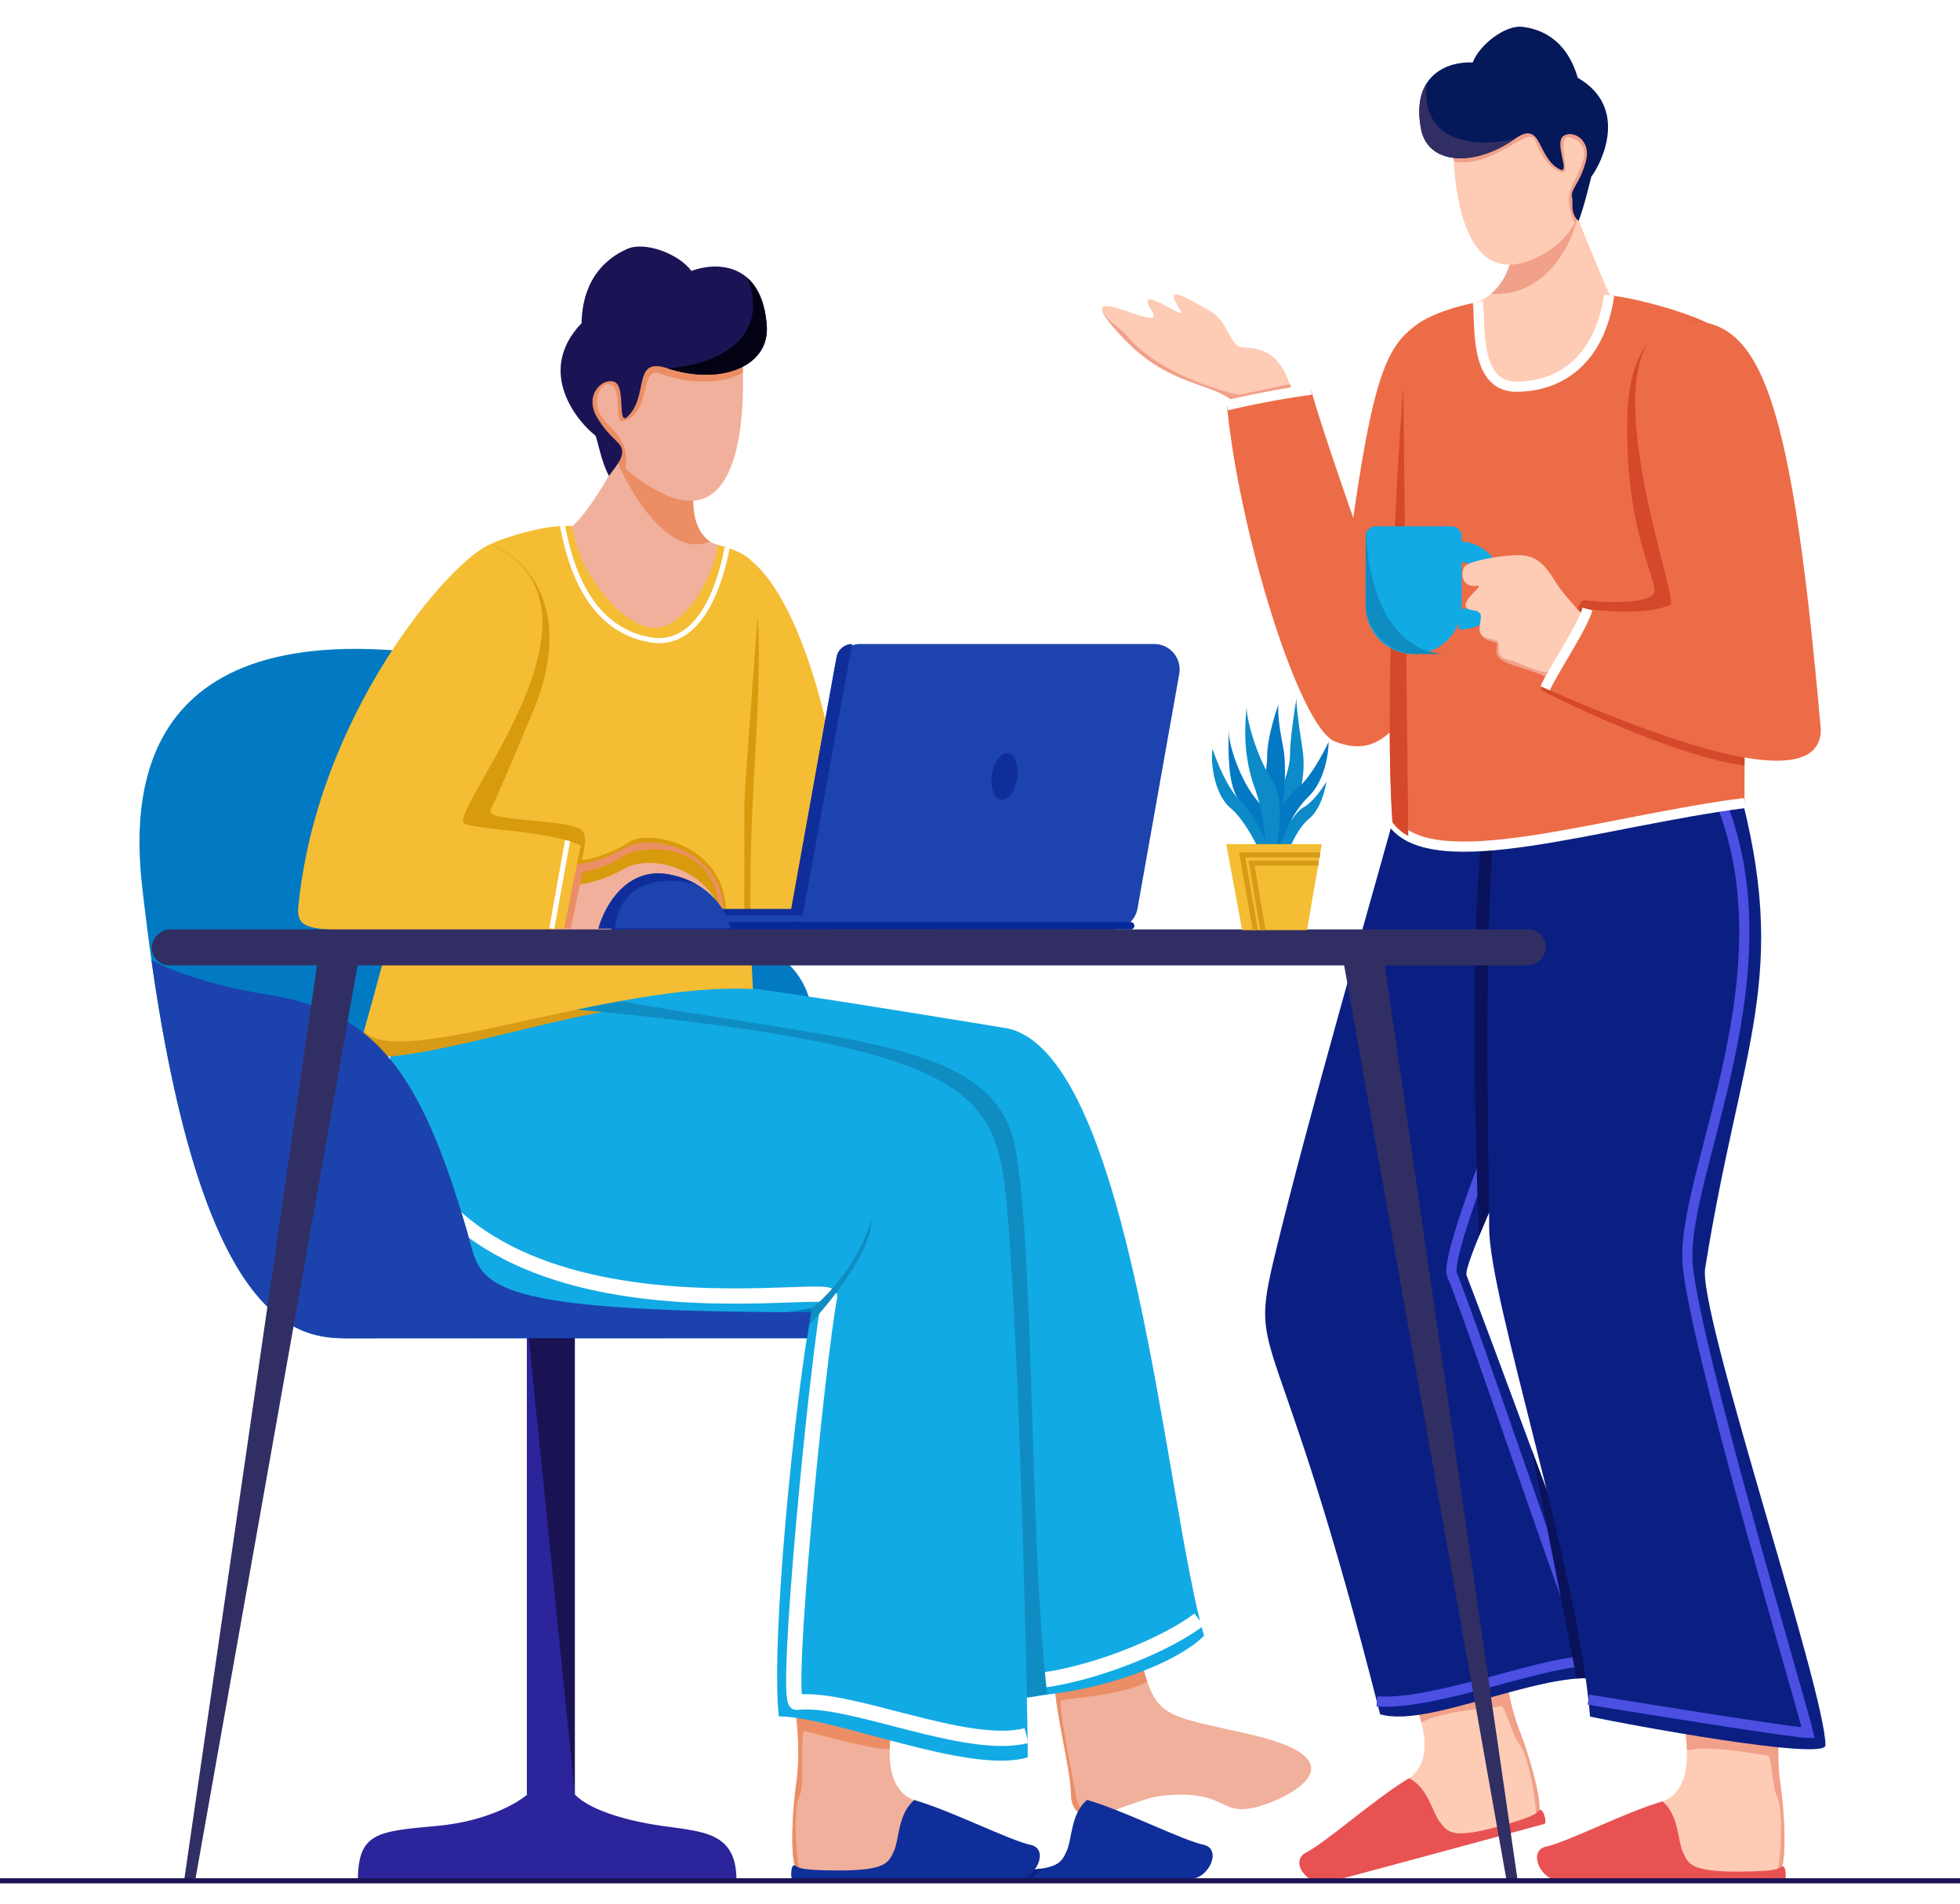 <svg width="385" height="374" viewBox="0 0 385 374" fill="none" xmlns="http://www.w3.org/2000/svg">
<path d="M210.365 352.218C210.313 347.662 207.171 335.859 207.171 330.379C209.134 329.133 220.395 327.996 224.019 325.695C227.059 337.804 228.426 336.796 245.662 340.764C269.312 346.207 251.195 354.076 246.421 355.127C239.235 356.709 241.022 351.484 228.262 352.796C221.626 353.478 210.47 361.452 210.365 352.218Z" fill="#F1B09B"/>
<path d="M210.365 352.218C210.313 347.662 207.171 335.859 207.171 330.379C209.134 329.133 220.395 327.996 224.019 325.695C224.482 327.539 224.906 329.079 225.353 330.379C220.701 333.031 210.562 333.526 208.475 334.091C207.66 334.091 210.365 347.35 211.246 352.218C211.954 356.127 212.55 356.413 219.56 355.399C214.723 357.057 210.43 357.93 210.365 352.218Z" fill="#EC8E65"/>
<path d="M236.565 362.467C232.212 361.568 221.147 355.835 213.541 353.613C210.303 356.319 210.601 361.296 209.557 363.58C208.513 365.865 208.04 367.425 198.975 367.452C189.91 367.478 190.766 366.646 190.003 366.441C189.239 366.236 189.151 369.347 189.724 369.345C190.296 369.344 229.712 369.332 233.624 369.216C237.536 369.101 240.003 363.39 236.565 362.467Z" fill="#0F2E9A"/>
<path d="M189.994 366.449C189.23 366.244 189.142 369.355 189.715 369.353C189.92 369.353 195.146 369.351 201.936 369.343C203.11 368.82 204.273 367.632 204.708 367.103C203.321 367.328 201.472 367.452 198.966 367.46C189.901 367.486 190.757 366.654 189.994 366.449Z" fill="#092482"/>
<path d="M179.867 353.744C172.004 351.371 175.529 337.706 175.529 337.706L155.841 333.476C155.841 333.476 157.588 342.418 156.401 350.437C155.738 354.908 155.225 363.488 156.095 366.468C158.185 371.912 187.716 367.666 179.867 353.744Z" fill="#F1B09B"/>
<path d="M155.842 333.476C155.842 333.476 157.59 342.418 156.402 350.437C155.74 354.908 155.226 363.488 156.097 366.468C156.261 366.897 156.596 367.266 157.07 367.575C156.202 363.902 155.896 355.098 157.033 352.879C158.171 350.661 156.999 339.972 158.104 340.102C158.988 340.206 170.33 343.642 174.75 343.642C174.83 340.421 175.531 337.705 175.531 337.705L155.842 333.476Z" fill="#EC8E65"/>
<path d="M202.621 362.495C198.268 361.595 187.203 355.863 179.597 353.641C176.36 356.347 176.658 361.323 175.614 363.608C174.57 365.892 174.096 367.452 165.031 367.479C155.966 367.506 156.823 366.674 156.059 366.468C155.295 366.263 155.207 369.375 155.78 369.373C156.352 369.371 195.768 369.359 199.68 369.244C203.592 369.129 206.059 363.418 202.621 362.495Z" fill="#0F2E9A"/>
<path d="M290.356 59.288C295.377 57.148 296.932 51.751 297.081 49.32L309.859 42.756C311.652 47.213 315.508 56.662 316.584 58.801C320.395 70.957 309.635 83.112 299.771 80.924C289.907 78.736 288.786 67.796 290.356 59.288Z" fill="#FECBB5"/>
<path d="M297.08 49.32L309.857 42.756C308.688 48.018 303.66 58.377 292.9 57.721C295.926 55.166 296.959 51.28 297.08 49.32Z" fill="#F1A089"/>
<path d="M303.356 49.81C287.394 58.951 285.197 37.249 285.422 25.256C285.667 12.127 302.161 16.828 311.203 20.15C313.445 27.281 314.321 43.53 303.356 49.81Z" fill="#FECBB5"/>
<path d="M285.422 25.256C285.667 12.127 302.161 16.828 311.203 20.15C312.908 25.574 313.823 36.271 309.34 43.846C308.786 42.796 307.812 40.12 308.344 37.816C309.008 34.934 313.491 29.848 309.672 27.552C305.853 25.256 307.347 29.892 307.513 33.314C307.513 34.574 303.86 33.674 301.536 27.552C300.207 24.49 293.148 33.314 285.553 31.693C285.413 29.407 285.385 27.203 285.422 25.256Z" fill="#F1A089"/>
<path d="M279.119 25.262C277.117 14.384 284.815 12.022 289.281 12.277C290.653 8.716 295.728 4.883 298.998 5.269C306.727 6.183 309.114 12.483 309.9 15.269C319.965 21.065 314.715 31.878 312.565 34.743C312.394 35.362 311.349 40.007 310.09 43.434C308.346 41.852 309.071 39.987 308.799 38.718C308.459 37.132 310.26 36.241 311.488 31.791C312.716 27.34 308.772 25.428 307.043 26.764C305.313 28.1 308.368 33.94 306.583 33.361C301.747 31.16 303.116 23.382 297.57 27.274C289.614 32.86 280.439 32.436 279.119 25.262Z" fill="#05185A"/>
<path d="M297.563 27.273C289.607 32.858 280.432 32.434 279.112 25.26C278.374 21.25 278.954 18.397 280.205 16.406C278.991 28.919 291.272 28.864 297.563 27.273Z" fill="#312E63"/>
<path d="M326.275 354.007C334.132 351.611 330.573 337.956 330.573 337.956L350.251 333.668C350.251 333.668 348.525 342.616 349.733 350.631C350.406 355.1 350.941 363.679 350.078 366.661C348.002 372.111 318.46 367.952 326.275 354.007Z" fill="#FECBB5"/>
<path d="M350.252 333.668C350.252 333.668 348.526 342.616 349.734 350.631C350.407 355.1 350.942 363.679 350.079 366.661C349.916 367.091 349.582 367.46 349.109 367.77C349.968 364.095 350.252 355.29 349.109 353.075C347.965 350.86 348.161 344.69 347.056 344.823C346.172 344.929 336.382 342.691 331.369 343.89C331.281 340.669 330.574 337.956 330.574 337.956L350.252 333.668Z" fill="#F1A089"/>
<path d="M303.545 362.825C307.897 361.912 318.947 356.147 326.548 353.903C329.792 356.599 329.506 361.577 330.556 363.858C331.606 366.14 332.083 367.699 341.148 367.699C350.213 367.699 349.354 366.869 350.118 366.662C350.881 366.454 350.977 369.565 350.404 369.565C349.831 369.565 310.416 369.669 306.504 369.565C302.591 369.462 300.11 363.758 303.545 362.825Z" fill="#E85253"/>
<path d="M276.505 349.538C283.597 345.159 277.108 332.837 277.108 332.837L295.254 323.533C295.254 323.533 295.567 332.668 298.521 340.131C300.168 344.292 302.593 352.478 302.418 355.598C301.615 361.43 272.019 365.115 276.505 349.538Z" fill="#FECBB5"/>
<path d="M295.253 323.533C295.253 323.533 295.566 332.668 298.52 340.131C300.167 344.293 302.592 352.479 302.417 355.599C302.354 356.058 302.112 356.505 301.722 356.929C301.739 353.138 300.058 344.518 298.456 342.667C296.854 340.816 295.673 334.777 294.63 335.195C293.796 335.529 283.797 335.916 279.198 338.389C278.397 335.286 277.107 332.837 277.107 332.837L295.253 323.533Z" fill="#F1A089"/>
<path d="M256.402 364.038C260.422 362.015 269.865 353.531 276.743 349.367C280.491 351.136 281.32 356.041 282.846 357.981C284.372 359.921 285.181 361.309 293.979 358.94C302.777 356.571 301.759 355.99 302.454 355.589C303.149 355.188 303.933 358.183 303.377 358.332C302.822 358.482 264.591 368.884 260.771 369.806C256.951 370.728 253.275 365.841 256.402 364.038Z" fill="#E85253"/>
<path d="M244.287 68.29C253.629 68.29 252.818 77.643 255.51 79.536C251.71 83.148 246.298 85.891 244.287 81.6C240.914 74.403 231.297 77.585 220.837 66.633C207.334 52.493 229.795 66.633 226.236 61.064C222.332 54.958 233.533 63.443 231.937 61.064C227.86 54.988 233.837 59 237.637 61.064C241.437 63.129 241.437 68.29 244.287 68.29Z" fill="#FECBB5"/>
<path d="M244.288 81.6C240.915 74.403 231.297 77.585 220.838 66.633C218.045 63.708 216.791 61.993 216.526 61.064C217.73 63.458 220.07 64.327 221.353 65.918C226.83 72.706 238.307 76.524 243.36 77.585L253.362 75.464C254.043 77.259 254.557 78.865 255.511 79.535C251.711 83.148 246.298 85.89 244.288 81.6Z" fill="#F1A089"/>
<path d="M265.814 101.726C270.179 71.296 273.044 66.447 280.527 62.559C280.527 92.789 286.096 118.968 280.694 131.356C274.448 145.681 269.244 148.386 262.229 145.681C255.215 142.976 243.365 104.431 241.005 79.629C243.84 78.947 251.116 77.376 257.542 76.556C258.959 82.19 265.814 101.726 265.814 101.726Z" fill="#EC6C47"/>
<path d="M257.542 76.556C251.116 77.376 243.84 78.946 241.005 79.629" stroke="white" stroke-width="2"/>
<path d="M250.325 246.977C256.949 219.457 269.512 176.257 274.701 157.252C285.24 157.937 313.753 154.072 325.834 154.072C322.059 178.214 286.663 246.977 288.079 250.572C293.27 263.927 312.617 316.755 317.808 330.623C306.483 326 281.474 339.869 271.092 336.787C250.8 256.657 245.132 268.55 250.325 246.977Z" fill="#0B1F83"/>
<path d="M270.45 334.268C281.993 335.152 304.978 325.606 312.476 326.489C309.705 321.186 288.187 257.034 285.253 250.572C282.906 245.403 309.379 184.125 322.909 154.132" stroke="#4B4FE2" stroke-width="2"/>
<path d="M325.834 154.072C322.742 173.847 298.434 223.559 290.519 242.873C289.525 219.014 288.546 168.342 292.589 156.526C304.518 155.56 318.339 154.072 325.834 154.072Z" fill="#09125A"/>
<path d="M300.861 284.77C307.641 303.107 314.918 322.902 317.808 330.623C315.569 329.709 312.795 329.518 309.705 329.776L300.861 284.77Z" fill="#09125A"/>
<path d="M292.516 241.242C292.516 255.2 309.974 308.165 312.333 337.244C319.411 338.784 358.573 346.01 358.573 342.889C358.573 332.146 333.094 256.637 334.981 248.939C342.059 204.807 351.787 192.047 341.407 154.072C334.644 154.072 324.884 155.714 293.932 154.072C291.102 190.507 292.516 223.794 292.516 241.242Z" fill="#0B1F83"/>
<path d="M312.01 333.914C325.353 336.095 352.668 340.455 355.187 340.455C353.883 334.798 333.507 266.673 331.551 248.939C329.594 231.206 353.394 189.711 336.604 154.243" stroke="#4B4FE2" stroke-width="2"/>
<path d="M338.069 65.034C333.892 61.745 320.52 58.361 316.091 58.019C314.191 70.865 306.365 75.971 297.823 75.971C289.28 75.971 290.893 62.94 290.288 59.339C279.848 61.394 276.714 64.857 276.629 65.501C275.153 76.659 271.646 133.999 273.516 161.555C281.504 172.692 314.669 161.366 342.668 157.769C342.668 132.59 343.289 69.145 338.069 65.034Z" fill="#EC6C47"/>
<path d="M342.668 157.769C314.669 161.366 281.505 172.692 273.516 161.555" stroke="white" stroke-width="2"/>
<path d="M316.091 58.019C314.191 70.865 306.365 75.971 297.823 75.971C289.281 75.971 290.893 62.94 290.288 59.339" stroke="white" stroke-width="2"/>
<path d="M275.647 75.971C274.038 96.877 271.992 139.102 273.516 161.555C274.313 162.666 275.361 163.554 276.629 164.248L275.647 75.971Z" fill="#D5482A"/>
<path d="M338.069 65.034C337.441 64.54 336.606 64.043 335.625 63.556C330.3 61.927 319.65 63.549 319.65 83.065C319.324 103.218 324.866 112.764 325.029 115.946C325.192 119.128 312.64 118.244 311.173 117.891C310 117.608 305.033 129.558 302.697 135.569C310.876 139.811 330.323 148.721 342.678 150.418L342.678 150.362C342.732 121.962 342.833 68.786 338.069 65.034Z" fill="#D5482A"/>
<path d="M268.259 105.395C268.259 104.29 269.154 103.395 270.259 103.395H285.12C286.225 103.395 287.12 104.29 287.12 105.395V119.067C287.12 124.275 282.898 128.497 277.689 128.497C272.481 128.497 268.259 124.275 268.259 119.067V105.395Z" fill="#12AAE4"/>
<path d="M278.259 128.497H283.86C277.858 128.394 268.945 123.229 268.259 103.395V118.497C268.259 124.02 272.736 128.497 278.259 128.497Z" fill="#0F8DC2"/>
<path d="M286.549 108.353C289.55 108.353 293.122 110.677 293.122 115.016C293.122 119.665 290.121 121.679 286.549 121.679" stroke="#12AAE4" stroke-width="4"/>
<path d="M305.496 114.248C306.957 116.623 310.632 120.576 312.287 122.255C310.692 125.489 306.93 132.389 304.648 134.119C303.991 132.831 303.376 132.632 297.442 130.709L297.319 130.669C291.27 128.71 295.733 126.54 293.309 126.075C287.649 124.672 293.354 120.346 289.32 119.887C284.929 119.387 292.036 114.716 290.195 115.087C286.911 115.589 286.758 112.124 287.901 111.1C289.044 110.075 296.498 108.751 299.346 109.131C302.195 109.511 303.669 111.28 305.496 114.248Z" fill="#FECBB5"/>
<path d="M297.319 130.669C291.27 128.709 295.733 126.54 293.309 126.074C291.516 125.63 290.864 124.893 290.681 124.078C291.167 125.901 294.383 125.315 294.383 126.376C294.057 129.735 295.85 129.381 297.319 129.911C298.787 130.442 303.675 132.74 304.327 131.856C304.849 131.149 308.761 124.019 310.652 120.542C311.284 121.222 311.855 121.816 312.287 122.255C310.692 125.489 306.93 132.389 304.648 134.119C303.991 132.831 303.376 132.632 297.442 130.709L297.319 130.669Z" fill="#F1A089"/>
<path d="M357.661 143.346C351.992 78.615 346.056 63.09 331.874 63.089C309.177 63.088 330.015 117.747 328.125 118.775C326.613 119.597 321.769 120.896 311.825 119.658C310.847 123.194 305.305 131.326 303.511 135.215C348.504 155.014 357.661 150.539 357.661 143.346Z" fill="#EC6C47"/>
<path d="M303.511 135.215C305.305 131.326 310.847 123.194 311.825 119.658" stroke="white" stroke-width="2"/>
<path d="M159.649 262.927V255.149V201.261C159.649 179.039 124.587 179.039 107.055 181.817C105.353 165.335 100.519 131.928 94.8 130.15C28.419 117.372 25.604 153.484 27.908 174.039C38.121 265.149 60.078 262.927 69.779 262.927H159.649Z" fill="#027AC3"/>
<rect x="103.516" y="259.426" width="9.405" height="93.064" fill="#191353"/>
<path d="M103.516 352.49H112.92L103.516 259.426V352.49Z" fill="#2C249B"/>
<path d="M103.638 352.49H112.869C115.433 355.306 122.099 357.558 129.791 358.684C137.996 359.885 144.662 359.81 144.662 369.382H70.307C70.307 359.81 74.409 359.81 86.204 358.684C95.639 357.783 101.758 354.179 103.638 352.49Z" fill="#2C249B"/>
<path d="M136.428 94.983C135.108 103.928 139.038 106.761 141.168 107.059C143.806 127.993 125.641 129.946 116.228 128.306C113.549 121.224 109.015 106.344 112.312 103.481C115.61 100.618 119.595 93.641 121.175 90.51C123.649 91.031 130.162 92.657 136.428 94.983Z" fill="#F1B09B"/>
<path d="M121.174 90.509C123.648 91.031 130.161 92.656 136.427 94.982C135.419 101.816 137.475 105.083 139.451 106.377C131.574 109.793 123.985 97.222 121.174 90.509Z" fill="#EC8E65"/>
<path d="M197.801 202.017C177.194 198.655 156.406 195.241 142.318 193.453L77.652 198.887C114.488 206.935 186.352 224.373 188.001 229.738C190.063 236.445 194.397 311.791 192.954 333.253C211.303 334.594 230.535 327.399 236.514 321.363C228.971 295.788 222.332 207.164 197.801 202.017Z" fill="#12AAE4"/>
<path d="M235.536 318.181C226.973 324.714 204.919 332.781 194.457 329.848C192.987 329.848 198.818 268.156 192.646 227.042C192.646 224.237 125.736 206.283 92.281 197.657" stroke="white" stroke-width="3"/>
<path d="M188.001 229.738C190.063 236.445 196.715 312.275 195.272 333.737C200.325 333.737 201.14 333.737 205.705 332.853C202.192 302.428 203.259 248.076 199.553 226.085C195.846 204.094 167.224 205.05 116.087 195.656L77.652 198.886C114.488 206.935 186.352 224.372 188.001 229.738Z" fill="#0F8DC2"/>
<path d="M145.06 61.558C147.056 76.757 147.167 105.829 129.519 96.626C101.911 82.23 120.273 47.055 145.06 61.558Z" fill="#F1B09B"/>
<path d="M145.938 73.209C145.856 69.021 145.505 64.945 145.06 61.558C122.622 48.43 105.45 76.007 122.873 92.032C123.735 85.979 119.986 84.742 117.99 81.581C115.994 78.42 118.476 74.231 120.311 75.777C122.146 77.322 120.659 83.343 122.341 82.769C128.08 81.311 125.572 72.143 129.458 73.322C137.739 76.376 143.895 74.519 145.938 73.209Z" fill="#EC8E65"/>
<path d="M85.545 260.326C54.711 250.319 63.648 217.144 71.823 201.807C75.808 200.616 89.214 198.233 112.134 198.233C184.069 204.934 194.092 212.975 196.978 230.396C199.864 247.818 201.88 333.863 201.88 345.254C190.353 348.725 163.732 337.213 152.986 337.213C151.337 322.561 156.101 275.141 159.467 256.975C138.375 260.772 103.007 263.375 85.545 260.326Z" fill="#12AAE4"/>
<path d="M201.629 340.986C189.788 344.014 166.907 333.17 156.474 334.445C153.992 334.748 160.463 267.997 162.961 254.77C163.623 251.264 76.262 269.431 74.94 203.935" stroke="white" stroke-width="3"/>
<path d="M171.19 239.631C168.369 248.683 162.2 254.965 159.468 256.975C159.273 258.023 159.083 259.142 158.898 260.326C162.995 256.03 171.19 245.878 171.19 239.631Z" fill="#0F8DC2"/>
<path d="M72.001 201.864C75.986 200.672 89.214 198.233 112.134 198.233C114.238 198.429 116.29 198.626 118.289 198.825C101.684 201.807 73.029 211.106 69.351 206.326C70.062 204.696 71.269 203.237 72.001 201.864Z" fill="#D79B16"/>
<path d="M195.54 169.466C191.15 172.091 186.14 172.475 184.068 172.121V182.742H211.313C215.137 172.121 201.753 165.75 195.54 169.466Z" fill="#F9DB97"/>
<path d="M165.829 161.2C161.868 132.66 154.497 115.968 147.827 110.394C143.77 132.17 144.827 172.067 145.8 181.684C145.982 183.488 153.703 182.12 196.105 182.12V162.315C185.585 160.308 166.127 163.351 165.829 161.2Z" fill="#F4BD34"/>
<path d="M147.892 110.48C146.249 108.513 142.563 107.419 140.92 107.047C140.235 113.827 133.864 124.375 127.62 123.288C121.376 122.201 113.409 111.882 112.412 103.381C107.976 102.845 99.21 105.487 96.335 106.903C96.335 106.903 78.766 177.007 71.48 202.593C78.212 210.42 120.294 192.81 147.892 194.322C145.769 155.013 151.353 136.209 147.892 110.48Z" fill="#F4BD34"/>
<path d="M142.831 107.577C141.606 114.204 137.688 127.511 127.621 125.691C116.087 123.606 112.12 112.029 110.503 103.323" stroke="white"/>
<path d="M146.211 157.881C146.211 155.714 147.976 132.331 148.858 120.911C149.897 140.888 146.412 158.774 147.676 189.752C146.943 188.796 146.211 186.716 146.211 185.291V157.881Z" fill="#D89B0E"/>
<path d="M104.919 139.237C113.148 118.839 102.625 109.182 96.335 106.903C96.335 106.903 85.375 150.636 77.178 181.625H142.096C142.243 180.829 142.537 179.012 142.537 178.119C141.802 165.69 127.255 162.981 123.728 165.371C120.201 167.761 114.323 169.355 114.323 168.877C114.323 168.399 115.646 164.415 114.323 163.14C111.531 160.75 95.22 161.546 96.335 159.156C97.45 156.766 98.012 155.81 104.919 139.237Z" fill="#D89B0E"/>
<g filter="url(#filter0_d_179_831)">
<path d="M122.384 166.786C117.162 169.878 111.202 170.33 108.739 169.913V182.422H141.145C145.693 169.913 129.775 162.41 122.384 166.786Z" fill="#F1B09B"/>
</g>
<path d="M122.384 166.786C117.162 169.878 111.202 170.33 108.739 169.913V182.422H112.118C112.853 178.969 114.323 171.968 114.323 171.586C114.323 171.108 118.542 170.887 122.384 168.239C126.225 165.592 143.134 165.052 141.145 182.422C145.693 169.913 129.775 162.41 122.384 166.786Z" fill="#EC8E65"/>
<path d="M58.55 178.696C62.019 140.59 88.553 109.89 96.397 106.887C123.653 119.575 86.839 160.335 91.382 161.893C95.016 163.14 108.039 163.233 114.096 166.126C113.545 168.426 112.284 175.121 110.797 182.422C63.154 182.422 58.55 184.483 58.55 178.696Z" fill="#F4BD34"/>
<path d="M111.483 165.151L108.386 182.424" stroke="white"/>
<path d="M150.612 63.903C149.65 51.389 140.594 51.433 135.808 53.225C133.288 49.817 126.66 47.369 123.214 48.9C115.069 52.517 114.291 60.181 114.24 63.479C104.962 73.201 113.795 83.182 116.96 85.57C117.325 86.185 118.153 90.994 119.634 93.495C121.427 91.02 122.276 90.089 122.205 88.617C122.117 86.776 119.901 86.417 117.28 81.992C114.66 77.567 118.398 74.148 120.666 75.015C122.933 75.882 121.295 83.272 123.07 82.036C127.695 78 123.962 70.002 131.118 72.355C141.386 75.731 151.246 72.156 150.612 63.903Z" fill="#1A1454"/>
<path d="M131.118 72.356C141.386 75.731 151.246 72.156 150.611 63.903C150.257 59.29 148.802 56.383 146.867 54.642C151.798 67.843 138.422 71.951 131.118 72.356Z" fill="#030215"/>
<path d="M158.555 262.897L159.29 257.798C91.345 257.798 94.772 252.14 91.704 241.711C82.509 210.446 73.826 198.722 52.368 195.372C40.925 193.585 32.52 190.161 29.748 188.672C40.583 264.907 60.597 262.927 69.737 262.927C77.503 262.927 102.797 262.897 158.555 262.897Z" fill="#1C43AD"/>
<path d="M163.618 178.597H120.122V182.616H163.618V178.597Z" fill="#1C43AE"/>
<path d="M163.553 181.147H120.057V182.74H163.553V181.147Z" fill="#08299A"/>
<path d="M163.553 178.597H120.057V179.872H163.553V178.597Z" fill="#0F2E9A"/>
<path d="M231.638 132.398C232.183 129.334 229.827 126.522 226.715 126.522H168.968C166.544 126.522 164.47 128.261 164.045 130.647L155.846 176.74C155.301 179.804 157.657 182.616 160.769 182.616H218.516C220.94 182.616 223.014 180.878 223.439 178.491L231.638 132.398Z" fill="#1C43AE"/>
<path d="M222.089 182.616H155.678C155.22 182.616 154.874 182.203 154.954 181.753C155.017 181.402 155.321 181.147 155.678 181.147H222.089C222.546 181.147 222.893 181.56 222.813 182.01C222.75 182.36 222.445 182.616 222.089 182.616Z" fill="#08299A"/>
<path d="M155.176 179.872L164.319 129.076C164.585 127.598 165.871 126.523 167.373 126.523L157.674 179.872H155.176Z" fill="#0F2E9A"/>
<ellipse rx="2.505" ry="4.611" transform="matrix(-0.982 -0.191 -0.163 0.987 197.319 152.545)" fill="#0F2E9A"/>
<path d="M117.558 182.422C118.659 178.246 122.951 170.269 131.315 171.772C139.679 173.276 143.054 179.499 143.421 182.422L117.558 182.422Z" fill="#1C43AE"/>
<path d="M117.558 182.422C118.659 178.246 122.951 170.269 131.315 171.772C133.535 172.171 135.404 172.903 136.958 173.817C132.01 172.33 121.849 171.969 120.791 182.422L117.558 182.422Z" fill="#0F2E9A"/>
<rect width="273.861" height="7.071" rx="3.536" transform="matrix(-1 0 0 1 303.674 182.592)" fill="#312E63"/>
<path d="M271.501 186.104H263.399L295.958 369.581H298.129L271.501 186.104Z" fill="#312E63"/>
<path d="M62.803 185.928H70.905L38.346 369.405H36.175L62.803 185.928Z" fill="#312E63"/>
<path d="M250.478 167.248C252.787 163.83 257.093 155.021 255.842 147.138C254.837 140.807 254.629 138.116 254.664 137.232C254.685 137.109 254.705 136.992 254.724 136.881C254.695 136.908 254.672 137.016 254.664 137.232C254.201 139.937 253.383 145.468 253.383 148.545C253.383 152.568 249.36 159.405 248.243 167.248H250.478Z" fill="#0D8BC9"/>
<path d="M257.183 160.813C255.038 162.583 253.607 165.841 253.16 167.248H251.149C251.372 165.036 253.831 159.807 256.066 158.601C257.854 157.635 259.791 154.847 260.536 153.573C260.313 155.249 259.329 159.043 257.183 160.813Z" fill="#0D8BC9"/>
<path d="M252.042 146.736C253.115 152.045 251.595 162.757 250.701 167.45H248.466C246.902 160.813 248.913 152.166 248.913 148.345C248.913 145.288 250.403 140.367 251.148 138.289C250.999 138.893 250.969 141.427 252.042 146.736Z" fill="#0379C3"/>
<path d="M256.959 156.59C253.74 159.647 251.744 164.969 251.148 167.248H249.136C248.689 164.232 251.595 157.394 254.724 154.981C257.227 153.05 259.939 148.009 260.982 145.73C260.982 148.076 260.177 153.533 256.959 156.59Z" fill="#0379C3"/>
<path d="M246.901 157.193C249.404 160.089 249.583 164.567 249.36 166.444H248.466C248.019 164.433 245.114 160.009 243.102 156.791C241.091 153.573 241.314 147.339 241.314 143.317C241.314 146.535 243.772 153.573 246.901 157.193Z" fill="#0379C3"/>
<path d="M250.476 167.048C251.296 164.031 252.309 157.033 249.806 153.171C246.7 148.381 244.696 140.816 244.885 138.738C244.886 138.722 244.888 138.707 244.889 138.692C244.888 138.707 244.886 138.722 244.885 138.738C244.441 143.154 244.226 148.567 246.454 154.78C248.242 159.768 248.689 165.037 248.689 167.048H250.476Z" fill="#0D8BC9"/>
<path d="M241.761 158.802C244.086 160.732 246.306 164.835 247.125 166.645H249.137C249.36 166.041 245.784 159.204 243.549 157.193C241.314 155.182 239.079 149.953 238.185 147.137C237.738 149.35 238.371 155.986 241.761 158.802Z" fill="#0D8BC9"/>
<path d="M240.867 165.841H259.642L256.736 182.734H243.996L240.867 165.841Z" fill="#F4BD34"/>
<path d="M259.278 167.956H243.997L246.582 182.734M259.004 169.549H245.847L248.052 182.734" stroke="#D79B16"/>
<path d="M385 369.506H4.05312e-05" stroke="#191353"/>
<defs>
<filter id="filter0_d_179_831" x="104.739" y="165.53" width="41.21" height="24.892" filterUnits="userSpaceOnUse" color-interpolation-filters="sRGB">
<feFlood flood-opacity="0" result="BackgroundImageFix"/>
<feColorMatrix in="SourceAlpha" type="matrix" values="0 0 0 0 0 0 0 0 0 0 0 0 0 0 0 0 0 0 127 0" result="hardAlpha"/>
<feOffset dy="4"/>
<feGaussianBlur stdDeviation="2"/>
<feComposite in2="hardAlpha" operator="out"/>
<feColorMatrix type="matrix" values="0 0 0 0 0 0 0 0 0 0 0 0 0 0 0 0 0 0 0.25 0"/>
<feBlend mode="normal" in2="BackgroundImageFix" result="effect1_dropShadow_179_831"/>
<feBlend mode="normal" in="SourceGraphic" in2="effect1_dropShadow_179_831" result="shape"/>
</filter>
</defs>
</svg>
